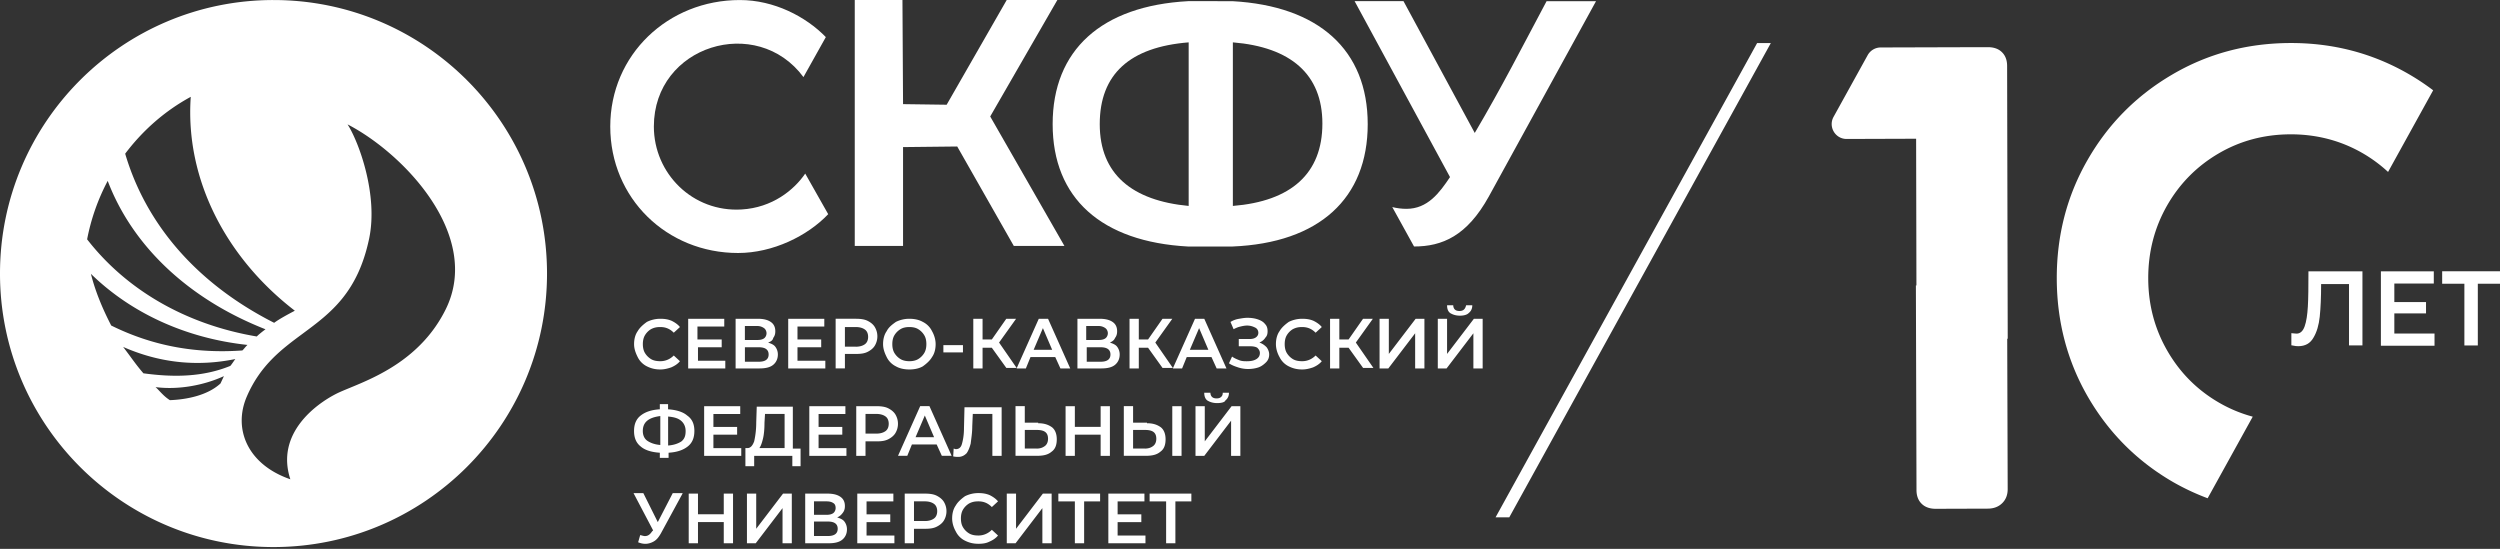<svg width="624" height="137" fill="none" xmlns="http://www.w3.org/2000/svg"><rect width="100%" height="100%" fill="#333333" stroke="none"/><path fill-rule="evenodd" clip-rule="evenodd" d="M68.268 136.545c37.706 0 68.268-30.571 68.268-68.268 0-37.706-30.571-68.269-68.268-68.269C30.562.008 0 30.58 0 68.277c-.008 37.697 30.563 68.268 68.268 68.268zm.158-55.972c-19.556-9.924-32.06-24.826-37.18-42.21 4.395-5.836 9.94-10.706 16.367-14.194-1.465 20.921 9.15 40.461 25.975 53.382l-.275.15c-1.457.774-3.513 1.865-4.887 2.872zm23.72-21.055c2.264-10.864-2.548-24.052-5.395-28.473 14.028 7.244 33.634 27.749 24.484 46.19-6.06 12.221-17.341 16.867-23.935 19.581-1.349.558-2.506 1.032-3.372 1.474-5.137 2.605-15.185 9.973-11.456 21.338-10.74-3.697-14.36-12.638-10.84-20.714 3.406-7.843 8.7-11.764 13.996-15.685 6.827-5.062 13.678-10.14 16.517-23.71zM61.773 86.093c-15.493-1.665-29.139-8.026-39.079-17.742 1.107 4.455 2.956 8.809 5.062 12.897 10.174 5.028 20.888 7.06 32.735 6.227.192-.167.375-.391.566-.616.225-.267.458-.541.716-.766zm-3.03 3.522c-9.79 2.006-19.115.882-28.007-3.023.658.858 1.233 1.64 1.79 2.39 1.033 1.407 1.982 2.706 3.272 4.196 7.601 1.04 14.828.94 21.688-1.848.208-.225.54-.7.824-1.116.166-.242.325-.466.433-.6zm-18.882 8.05c.724.758 1.474 1.54 2.54 2.215 4.287-.158 9.457-1.224 12.637-4.171l.85-1.824c-5.088 2.323-11.407 3.464-17.06 2.74.359.324.7.682 1.033 1.04zM24.185 35.55s-.025 0-.025.026l.025-.026zM66.27 82.19c-.641.466-1.698 1.298-2.181 1.798C46.18 80.965 31.403 72.19 21.746 59.735a52.109 52.109 0 015.137-14.586c6.144 16.143 20.014 29.43 39.387 37.04z" fill="#fff"/><path d="M438.573 10.757l-65.28 118.37h3.422l65.28-118.37h-3.422zM364.41 78.791c-1.032 0-1.798-.258-2.447-.649-.516-.391-.774-1.032-.774-1.94h1.54c0 .392.133.775.383 1.033.258.258.641.39 1.157.39s.899-.124 1.157-.39c.258-.258.383-.517.516-1.033h1.541c0 .775-.259 1.424-.9 1.94-.374.391-1.14.65-2.173.65zm-5.536.775h2.315v8.775l6.693-8.775h2.19v12.396h-2.315v-8.775l-6.693 8.775h-2.19V79.566zm-14.536 0h2.314v8.775l6.694-8.775h2.19v12.396h-2.315v-8.775l-6.693 8.775h-2.19V79.566zm-7.726 7.234h-2.314v5.162h-2.315V79.566h2.315v5.162h2.314l3.605-5.162h2.448l-4.246 5.936 4.379 6.327h-2.573l-3.613-5.028zm-11.581 5.42c-1.29 0-2.314-.258-3.346-.774a5.044 5.044 0 01-2.315-2.323c-.516-.907-.899-2.064-.899-3.23 0-1.165.258-2.323.899-3.23.516-.908 1.415-1.682 2.315-2.323a7.503 7.503 0 013.346-.774c1.033 0 1.932.125 2.831.516.774.383 1.549.899 2.056 1.548l-1.54 1.416c-.899-.9-1.931-1.416-3.347-1.416-.899 0-1.54.125-2.314.517a4.35 4.35 0 00-1.54 1.548c-.383.65-.516 1.424-.516 2.198s.133 1.549.516 2.198a4.495 4.495 0 001.54 1.548c.641.383 1.415.517 2.314.517 1.291 0 2.448-.517 3.347-1.424l1.54 1.424c-.516.649-1.29 1.165-2.189 1.548-.766.258-1.665.516-2.698.516zm-10.681-6.71c.774.258 1.29.65 1.798 1.166.383.516.641 1.165.641 1.806 0 .775-.258 1.424-.774 1.94s-1.157 1.032-1.931 1.29c-.775.259-1.674.392-2.573.392a8.09 8.09 0 01-2.448-.391c-.774-.259-1.548-.517-2.314-1.033l.774-1.682c.516.392 1.157.65 1.798.908s1.291.258 1.932.258c.899 0 1.673-.133 2.314-.516.641-.391.899-.908.899-1.549 0-.516-.258-.907-.641-1.29-.383-.258-1.032-.383-1.798-.383h-2.83v-1.807h2.705c.641 0 1.157-.125 1.54-.391.383-.258.642-.65.642-1.166 0-.516-.259-1.032-.775-1.29s-1.157-.516-2.056-.516c-.516 0-1.157.125-1.674.258-.641.133-1.157.391-1.673.65l-.774-1.807a5.686 5.686 0 012.056-.775c.774-.133 1.416-.258 2.19-.258.899 0 1.798.125 2.572.392.775.258 1.416.64 1.799 1.157.516.516.641 1.165.641 1.806 0 .65-.134 1.166-.517 1.549-.491.766-1.007 1.024-1.523 1.282zm-12.738 1.807l-2.314-5.42-2.315 5.42h4.629zm.774 1.806h-6.177l-1.157 2.84h-2.315l5.537-12.397h2.314l5.536 12.396h-2.447l-1.291-2.839zM286.56 86.8h-2.315v5.162h-2.314V79.566h2.314v5.162h2.315l3.605-5.162h2.447l-4.246 5.936 4.371 6.327h-2.572l-3.605-5.028zm-11.839 3.489c1.673 0 2.448-.65 2.448-1.807 0-1.165-.775-1.806-2.448-1.806h-3.472v3.613h3.472zm-3.605-5.428h3.089c.774 0 1.29-.133 1.673-.392.383-.258.641-.774.641-1.29s-.258-1.032-.641-1.29a2.848 2.848 0 00-1.673-.517h-3.089v3.489zm5.92.649c.774.258 1.415.516 1.798 1.032a3.2 3.2 0 01.641 1.932c0 1.032-.383 1.94-1.157 2.58-.775.65-1.932.908-3.472.908h-5.919V79.566h5.536c1.415 0 2.448.258 3.214.774.774.516 1.157 1.29 1.157 2.323 0 .65-.125 1.165-.516 1.681-.258.65-.766.908-1.282 1.166zm-14.412 1.807l-2.314-5.42-2.315 5.42h4.629zm.766 1.806h-6.177l-1.157 2.84h-2.315l5.537-12.397h2.314l5.536 12.396h-2.447l-1.291-2.839zM247.564 86.8h-2.315v5.162h-2.314V79.566h2.314v5.162h2.315l3.605-5.162h2.447l-4.246 5.936 4.379 6.327h-2.572l-3.613-5.028zm-12.097-.649h4.887v1.807h-4.887V86.15zm-8.492 4.005c.774 0 1.54-.134 2.19-.517a4.495 4.495 0 001.54-1.548c.383-.65.516-1.424.516-2.198s-.125-1.549-.516-2.198a4.356 4.356 0 00-1.54-1.548c-.641-.392-1.416-.517-2.19-.517s-1.54.125-2.19.517a4.438 4.438 0 00-1.548 1.548c-.383.65-.516 1.424-.516 2.198s.133 1.549.516 2.198a4.45 4.45 0 001.548 1.548c.65.383 1.424.517 2.19.517zm0 2.064c-1.29 0-2.448-.258-3.347-.774a5.046 5.046 0 01-2.314-2.323c-.516-1.032-.899-2.064-.899-3.23 0-1.165.258-2.323.899-3.23.516-1.033 1.415-1.682 2.314-2.323a7.51 7.51 0 013.347-.774c1.29 0 2.448.258 3.347.774a5.046 5.046 0 012.314 2.323c.516.899.899 2.065.899 3.23 0 1.166-.258 2.323-.899 3.23-.516.9-1.415 1.682-2.314 2.323-.899.516-2.057.774-3.347.774zm-13.379-5.678c1.032 0 1.798-.258 2.315-.649.516-.391.774-1.032.774-1.807 0-.774-.258-1.423-.774-1.806-.517-.392-1.291-.65-2.315-.65h-2.706v4.904h2.706v.008zm.125-6.976c1.032 0 2.056.125 2.831.516.774.383 1.415.899 1.798 1.548.383.65.641 1.416.641 2.323a4.47 4.47 0 01-.641 2.323c-.383.65-1.032 1.166-1.798 1.549-.775.39-1.674.516-2.831.516h-2.831v3.613h-2.314V79.557h5.145v.009zm-7.718 10.456v1.94h-9.266V79.566h9.008v1.94h-6.693v3.23h5.919v1.94h-5.919v3.355h6.951v-.009zm-16.6.267c1.673 0 2.447-.65 2.447-1.807 0-1.165-.774-1.806-2.447-1.806h-3.472v3.613h3.472zm-3.48-5.428h3.088c.775 0 1.291-.133 1.674-.392.383-.258.641-.774.641-1.29s-.258-1.032-.641-1.29a2.849 2.849 0 00-1.674-.517h-3.088v3.489zm5.794.649c.774.258 1.415.516 1.798 1.032a3.2 3.2 0 01.641 1.932c0 1.032-.383 1.94-1.157 2.58-.774.65-1.931.908-3.472.908h-5.919V79.566h5.536c1.416 0 2.448.258 3.214.774.774.516 1.157 1.29 1.157 2.323 0 .65-.125 1.165-.516 1.681-.125.65-.641.908-1.282 1.166zm-10.681 4.512v1.94h-9.267V79.566h9.008v1.94h-6.693v3.23h6.052v1.94h-5.919v3.355h6.819v-.009zm-16.21 2.198c-1.29 0-2.314-.258-3.347-.774a5.046 5.046 0 01-2.314-2.323c-.516-1.032-.899-2.064-.899-3.23 0-1.165.258-2.323.899-3.23.516-.908 1.415-1.682 2.314-2.323a7.51 7.51 0 013.347-.774c1.032 0 1.932.125 2.831.516.774.383 1.548.899 2.056 1.548l-1.54 1.416c-.899-.9-1.932-1.416-3.347-1.416-.899 0-1.548.125-2.314.517a4.36 4.36 0 00-1.541 1.548c-.383.65-.516 1.424-.516 2.198s.133 1.549.516 2.198c.383.641.9 1.157 1.541 1.548.641.383 1.415.517 2.314.517 1.29 0 2.448-.517 3.347-1.424l1.54 1.424c-.516.649-1.29 1.165-2.19 1.548-.774.258-1.673.516-2.697.516zm132.54 32.927h-3.988v10.457h-2.314v-10.457h-4.121v-1.94h10.423v1.94zm-11.456 8.517v1.94h-9.266v-12.397h9.008v1.94h-6.693v3.23h5.919v1.94h-5.919v3.355h6.951v-.008zm-11.189-8.517H270.6v10.457h-2.315v-10.457h-4.121v-1.94h10.424v1.94h.133zm-23.428-1.94h2.315v8.775l6.693-8.775h2.19v12.397h-2.314v-8.775l-6.694 8.775h-2.19v-12.397zm-7.076 12.522c-1.291 0-2.315-.258-3.347-.775a5.004 5.004 0 01-2.314-2.322c-.517-.908-.9-2.065-.9-3.231 0-1.165.258-2.322.9-3.23.516-.907 1.415-1.682 2.314-2.323a7.485 7.485 0 013.347-.774c1.032 0 1.931.133 2.83.516.775.392 1.541.908 2.057 1.549l-1.54 1.423c-.9-.907-1.932-1.423-3.347-1.423-.899 0-1.549.125-2.315.516a4.494 4.494 0 00-1.54 1.549c-.383.649-.516 1.423-.516 2.197 0 .775.125 1.549.516 2.198.383.65.899 1.166 1.54 1.549.65.383 1.416.516 2.315.516 1.282 0 2.447-.516 3.347-1.424l1.54 1.424c-.516.649-1.282 1.166-2.19 1.549-.766.391-1.665.516-2.697.516zm-13.379-5.678c1.032 0 1.798-.258 2.314-.65.517-.391.775-1.032.775-1.806s-.258-1.424-.775-1.807c-.516-.391-1.29-.649-2.314-.649h-2.706v4.904h2.706v.008zm.125-6.844c1.032 0 2.056.125 2.83.517.775.391 1.416.907 1.807 1.548.383.649.641 1.424.641 2.323 0 .907-.258 1.682-.641 2.323-.391.649-1.032 1.165-1.807 1.548-.774.391-1.673.516-2.83.516h-2.831v3.614h-2.314v-12.397h5.145v.008zm-7.718 10.457v1.94h-9.266v-12.397h9.008v1.94h-6.694v3.23h5.92v1.94h-5.92v3.355h6.952v-.008zm-16.601.125c1.674 0 2.448-.649 2.448-1.807 0-1.165-.774-1.806-2.448-1.806h-3.471v3.613h3.471zm-3.471-5.287h3.088c.775 0 1.282-.133 1.674-.391.383-.258.641-.774.641-1.29 0-.517-.133-1.033-.641-1.291-.392-.258-.899-.391-1.674-.391h-3.088v3.363zm5.786.641c.774.258 1.415.517 1.806 1.033.383.516.641 1.165.641 1.94 0 1.032-.382 1.939-1.157 2.58-.774.65-1.931.908-3.471.908h-5.795v-12.397h5.536c1.416 0 2.448.258 3.214.775.774.516 1.157 1.29 1.157 2.322 0 .65-.125 1.166-.516 1.682-.383.516-.766.899-1.415 1.157zm-22.52-5.936h2.314v8.775l6.694-8.775h2.189v12.397h-2.314v-8.775l-6.694 8.775h-2.189v-12.397zm-3.472 0v12.397h-2.315v-5.295h-6.435v5.295h-2.314v-12.397h2.314v5.162h6.435v-5.162h2.315zm-12.613 0l-5.403 9.941c-.516.907-1.033 1.548-1.674 1.94-.641.391-1.415.649-2.189.649-.641 0-1.157-.133-1.807-.383l.516-1.806c.517.133.9.258 1.158.258.774 0 1.29-.392 1.806-1.166l.258-.258-4.887-9.291h2.448l3.605 7.226 3.73-7.226h2.447v.116h-.008zm133.447-22.595c-1.032 0-1.798-.258-2.447-.65-.516-.39-.774-1.032-.774-1.939h1.54c0 .391.125.774.383 1.032s.641.392 1.157.392.899-.133 1.157-.392c.258-.258.383-.516.383-1.032h1.549c0 .774-.258 1.424-.9 1.94-.116.391-.89.649-2.048.649zm-5.403.775h2.315v8.774l6.693-8.774h2.19v12.396h-2.315V105l-6.693 8.783h-2.19v-12.396zm-5.794 0h2.314v12.396h-2.314v-12.396zm-6.819 10.581c.899 0 1.541-.258 2.057-.649.516-.392.774-1.033.774-1.807 0-1.548-.899-2.198-2.831-2.198h-2.964v4.646h2.964v.008zm.516-6.327c1.549 0 2.573.383 3.472 1.032.774.641 1.157 1.682 1.157 2.972 0 1.424-.383 2.456-1.29 3.097-.899.775-2.056 1.033-3.73 1.033h-5.403v-12.397h2.314v4.13h3.472v.133h.008zm-9.266-4.254v12.396h-2.314v-5.295h-6.436v5.295h-2.314v-12.396h2.314v5.161h6.436v-5.161h2.314zm-18.274 10.581c.899 0 1.54-.258 2.056-.649.517-.392.775-1.033.775-1.807 0-1.548-.899-2.198-2.831-2.198h-2.964v4.646h2.964v.008zm.383-6.327c1.54 0 2.573.383 3.472 1.032.774.641 1.157 1.682 1.157 2.972 0 1.424-.383 2.456-1.29 3.097-.9.775-2.057 1.033-3.73 1.033h-5.279v-12.397h2.315v4.13h3.347v.133h.008zm-9.133-4.254v12.396h-2.314v-10.465h-4.887l-.134 3.097c0 1.682-.258 3.097-.382 4.263-.259 1.032-.642 1.939-1.033 2.456-.516.516-1.157.907-2.056.907-.258 0-.774 0-1.291-.125l.125-1.94c.133 0 .383.134.516.134.775 0 1.291-.392 1.541-1.291.258-.907.516-2.198.516-4.004l.125-5.162h9.266v-.266h.008zm-16.859 7.742l-2.314-5.42-2.315 5.42h4.629zm.641 1.807h-6.177l-1.157 2.839h-2.315l5.537-12.397h2.314l5.536 12.397h-2.447l-1.291-2.839zm-15.052-2.706c1.032 0 1.798-.258 2.314-.649.517-.383.775-1.033.775-1.807s-.258-1.424-.775-1.807c-.516-.391-1.29-.649-2.314-.649h-2.706v4.904h2.706v.008zm.125-6.843c1.032 0 2.056.124 2.831.516.774.391 1.415.907 1.798 1.548s.641 1.424.641 2.323c0 .907-.258 1.682-.641 2.323s-1.033 1.165-1.798 1.548c-.775.392-1.674.516-2.831.516h-2.831v3.614h-2.314v-12.397h5.145v.009zm-7.593 10.456v1.94h-9.266v-12.396h9.008v1.939h-6.694v3.231h5.92v1.939h-5.92v3.356h6.952v-.009zm-20.455-6.327c0 1.548-.125 2.972-.383 4.004-.258 1.033-.516 1.807-.899 2.323h6.302v-8.525h-4.887l-.133 2.198zm9.008 6.327v4.521h-2.057v-2.581h-9.524v2.581h-2.189v-4.521h.516c.774 0 1.29-.649 1.673-1.682.258-1.165.516-2.714.516-4.778l.125-3.872h9.008v10.457h1.932v-.125zm-14.803 0v1.94h-9.266v-12.396h9.008v1.939h-6.694v3.231h5.92v1.939h-5.92v3.356h6.952v-.009zm-24.576-4.262c0 1.032.383 1.939 1.157 2.456.774.516 1.798.907 3.213 1.032v-7.226c-2.955.382-4.37 1.54-4.37 3.738zm6.435 3.613c1.415-.133 2.448-.516 3.222-1.033.774-.649 1.032-1.423 1.032-2.58 0-1.033-.383-1.94-1.157-2.581s-1.798-.908-3.213-1.033v7.227h.116zm6.436-3.613c0 1.681-.516 2.972-1.674 3.871-1.157.907-2.705 1.424-4.762 1.548v1.291h-2.189V113c-2.057-.124-3.73-.641-4.763-1.548-1.157-.908-1.673-2.198-1.673-3.871 0-1.682.516-2.973 1.673-3.872 1.158-.907 2.706-1.423 4.763-1.548v-1.291h2.056v1.291c2.056.133 3.73.649 4.762 1.548 1.291.899 1.807 2.19 1.807 3.872z" fill="#fff"/><path fill-rule="evenodd" clip-rule="evenodd" d="M184.224 63.148c8.675 0 17.35-4.263 22.495-9.69l-5.736-10.133c-2.797 4.113-8.234 8.517-15.876 8.958-12.197.733-21.904-8.958-21.904-20.705 0-20.264 25.725-28.048 37.339-12.338l5.586-9.982c-4.995-5.137-12.937-9.25-21.463-9.25-17.932 0-32.344 13.654-32.344 31.57 0 17.908 14.112 31.57 31.903 31.57z" fill="#fff"/><path d="M253.042 61.383h12.638l-18.524-32.31L263.915 0h-12.638l-14.994 26.142-10.882-.15L225.252 0h-11.906v61.383h12.055V36.715l13.521-.15 14.12 24.818z" fill="#fff"/><path d="M274.496 30.987c0-12.48 7.493-19.24 22.196-20.414v40.828c-14.112-1.324-22.196-7.934-22.196-20.414zm33.227 20.414V10.573c14.403 1.174 22.345 7.934 22.345 20.264 0 12.48-7.792 19.39-22.345 20.564zm33.659-20.414c0-18.507-12.196-29.513-33.809-30.696H296.55c-21.613 1.174-33.809 12.189-33.809 30.696 0 18.5 12.196 29.372 33.809 30.546h11.023c21.754-.883 33.809-12.047 33.809-30.546zM386.031.291c-6.027 11.306-11.172 21.438-17.933 32.894L350.315.291H338.11L361.921 44.2c-2.648 3.963-5.586 7.926-10.881 7.926-1.174 0-2.356-.15-3.53-.441l5.436 9.84c7.06 0 13.229-2.647 18.666-12.48L398.369.292h-12.338zM573.648 86.41c-.216 0-.433 0-.616-.034-.183-.033-.433-.066-.707-.124-.059 0-.125 0-.184-.034-.058 0-.149-.033-.216-.033v-3.039c.058 0 .091.034.15.034h.125c.216.033.399.033.549.058.158 0 .341.033.491.033.891 0 1.574-.616 1.998-1.806.433-1.2.675-2.856.8-4.913.125-2.056.15-4.995.15-8.833h13.478v18.5h-3.355V70.907h-6.96c0 3.28-.125 5.986-.341 8.1-.217 2.115-.741 3.897-1.574 5.279-.799 1.423-2.064 2.123-3.788 2.123zm20.622-.183v-18.5h13.204v3.04h-9.849v4.636h7.909v2.823h-7.909v5.028h10.032v3.04H594.27v-.067zm20.839 0V70.825h-5.545v-3.122H624v3.122h-5.536v15.401h-3.355z" fill="#fff"/><path d="M542.445 120.344a58.625 58.625 0 008.583 4.021l11.256-20.364a34.672 34.672 0 01-8.35-3.463c-5.453-3.139-9.766-7.451-12.938-12.93-3.172-5.478-4.779-11.497-4.795-18.082-.017-6.627 1.548-12.68 4.678-18.183 3.139-5.495 7.418-9.824 12.822-13.004 5.411-3.18 11.389-4.787 17.966-4.812 6.552-.017 12.579 1.557 18.024 4.695a35.331 35.331 0 016.369 4.696l11.256-20.38a58.795 58.795 0 00-6.152-4.08c-8.967-5.17-18.824-7.76-29.572-7.718-10.74.042-20.564 2.664-29.472 7.91-8.908 5.228-15.943 12.338-21.08 21.304-5.145 8.966-7.701 18.849-7.668 29.672.042 10.764 2.656 20.63 7.86 29.58 5.22 8.941 12.288 15.985 21.213 21.138zm-41.319-35.799l-.15-68.077c0-1.44-.425-2.59-1.282-3.43-.841-.84-2.023-1.265-3.514-1.265l-6.652.016h-.091l-20.031.059c-1.34 0-2.581.749-3.23 1.914l-8.517 15.402c-1.374 2.49.424 5.537 3.272 5.52l17.333-.058.075 36.623h-.133l.15 51.051c0 1.441.424 2.59 1.282 3.43.841.841 2.023 1.266 3.513 1.266l12.979-.042c1.491 0 2.698-.458 3.614-1.357.915-.899 1.373-2.064 1.373-3.521l-.116-37.523h.125v-.008z" fill="#fff"/></svg>